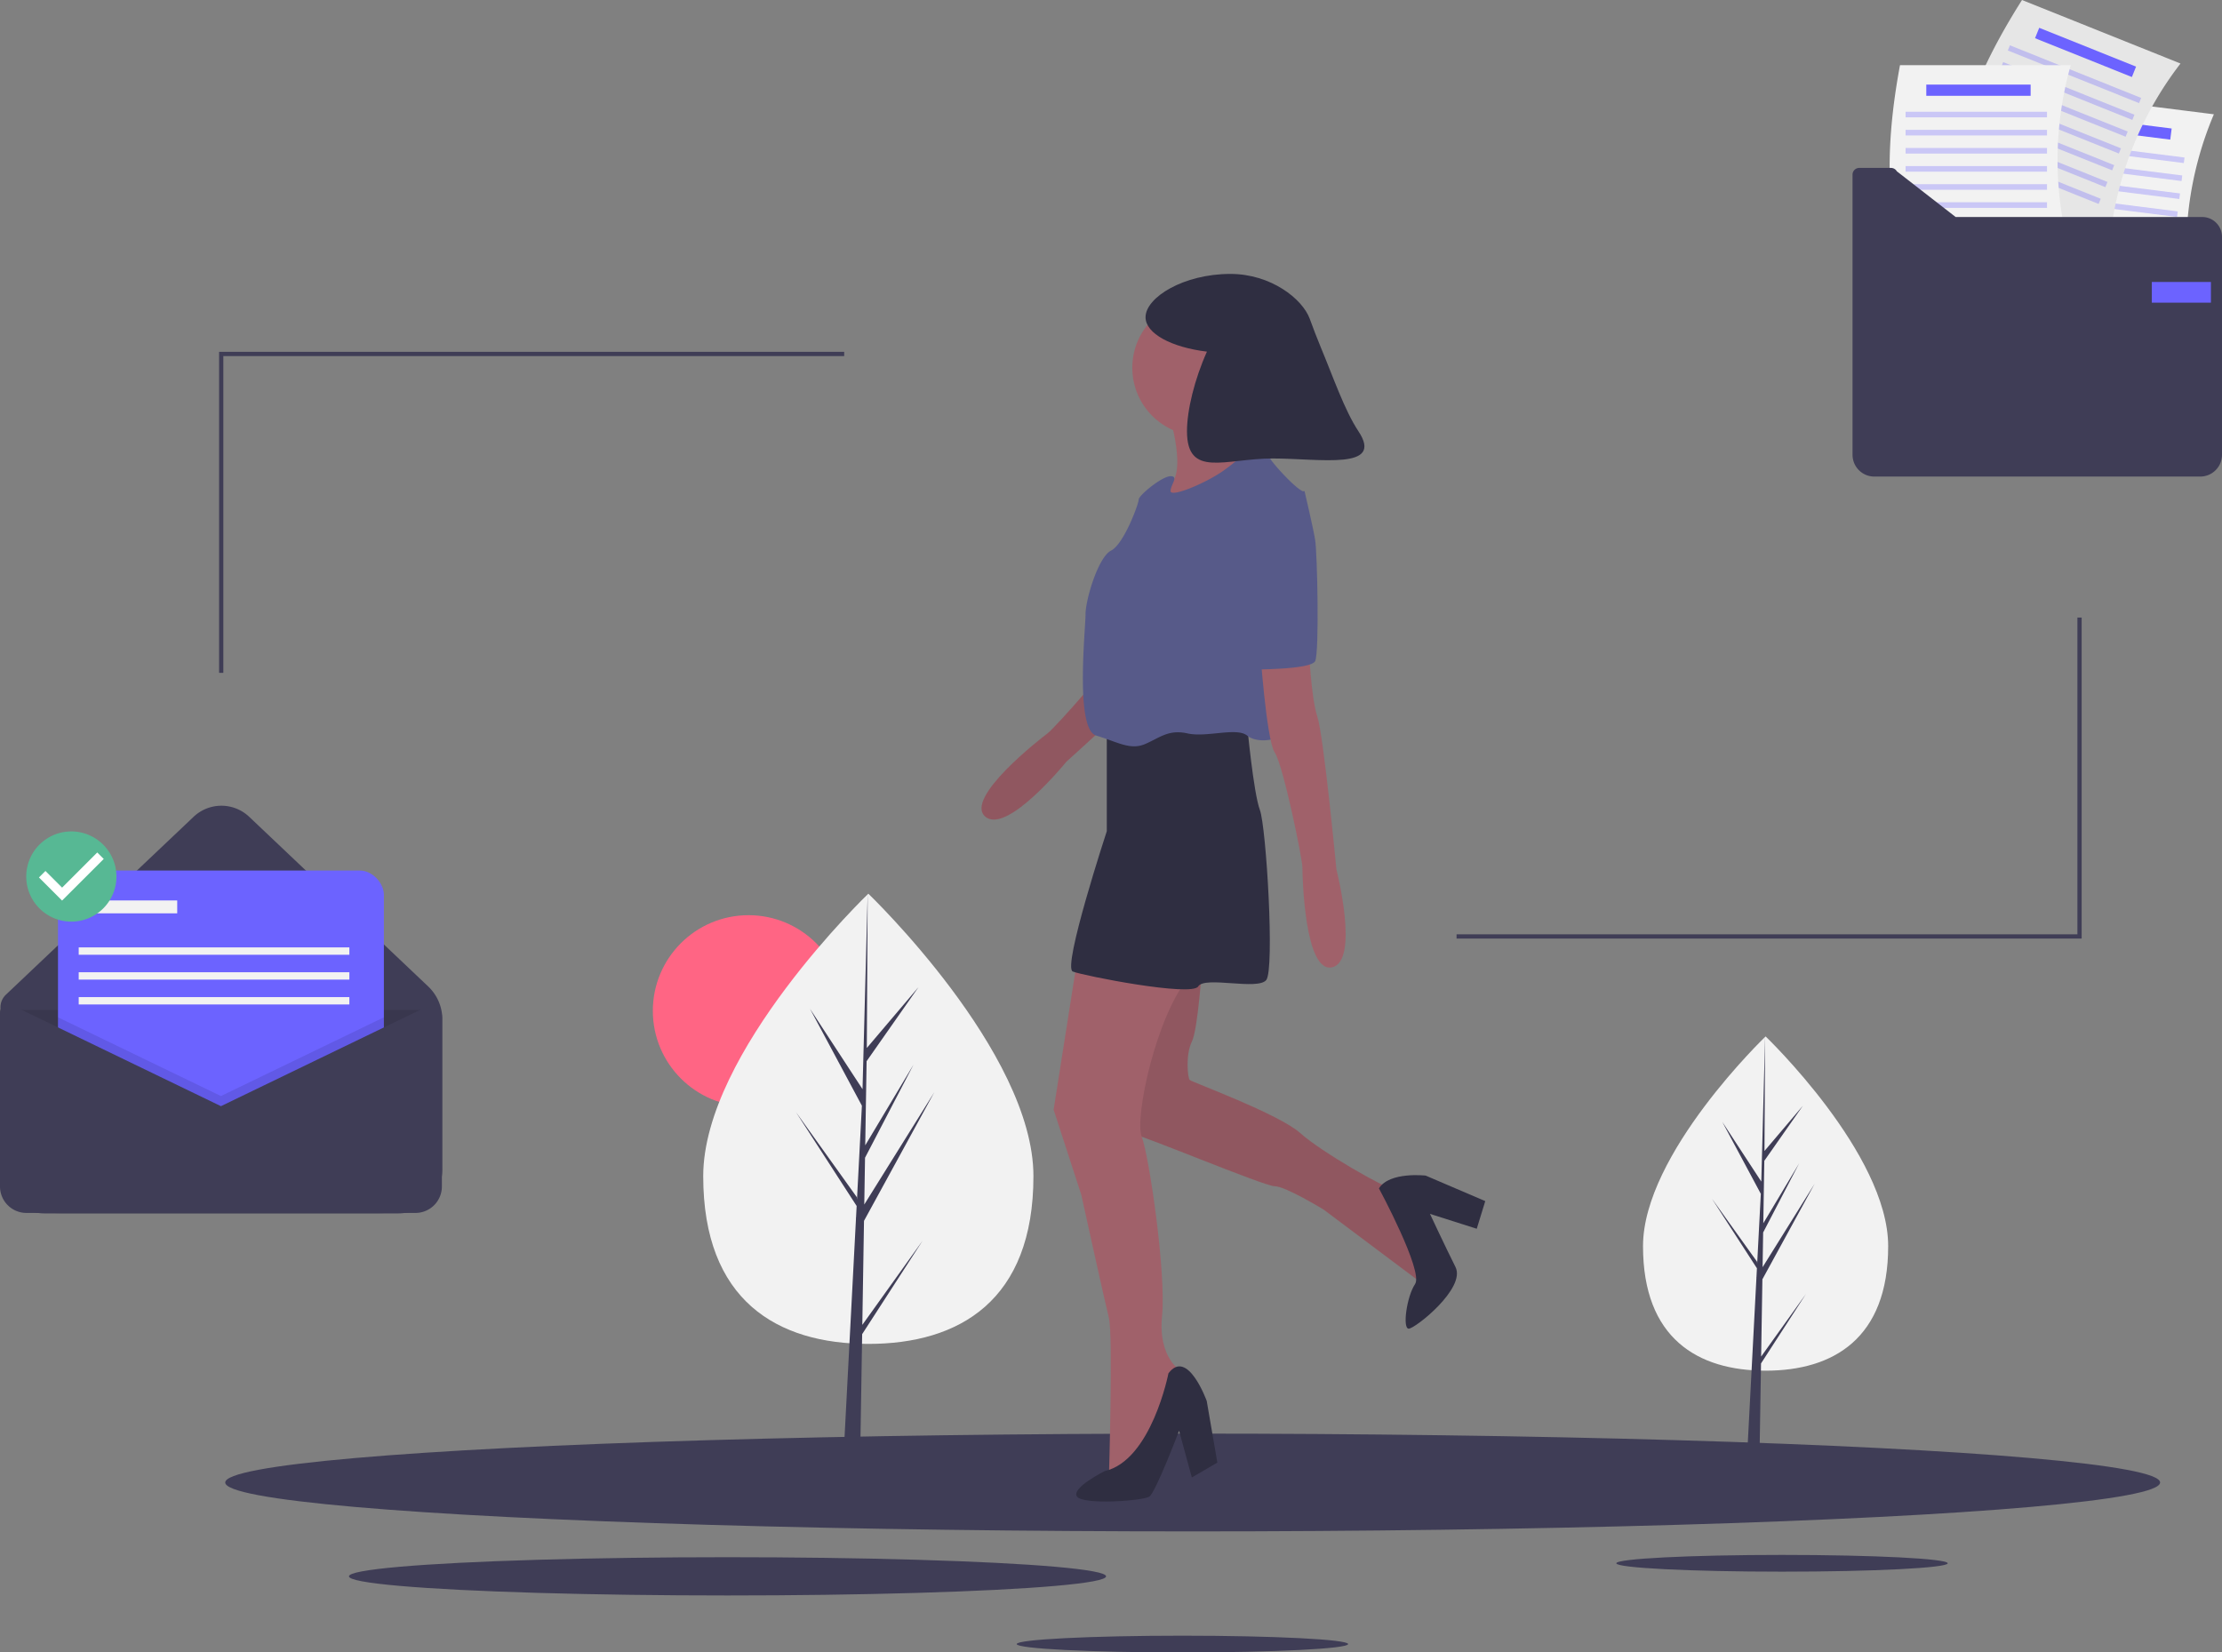 <svg xmlns="http://www.w3.org/2000/svg" id="f20670b7-793c-4dc7-8ac5-129c2a6703d6" data-name="Layer 1" width="1045.041" height="777.3" viewBox="0 0 1045.041 777.3" xmlns:xlink="http://www.w3.org/1999/xlink"><rect x="0" y="0" width="1045.041" height="777.3" fill="#808080" stroke="none"/><title>files sent</title><circle cx="352.041" cy="475.499" r="45" fill="#ff6584"></circle><path d="M563.52,614.615c0,58.481-34.766,78.9-77.652,78.9s-77.652-20.419-77.652-78.9,77.652-132.878,77.652-132.878S563.52,556.134,563.52,614.615Z" transform="translate(-77.48 -61.35)" fill="#f2f2f2"></path><polygon points="405.56 623.219 406.355 574.276 439.453 513.726 406.48 566.598 406.838 544.591 429.648 500.784 406.932 538.767 406.932 538.768 407.575 499.187 432.001 464.311 407.676 492.963 408.078 420.387 405.553 516.465 405.761 512.501 380.927 474.489 405.362 520.11 403.048 564.314 402.98 563.141 374.35 523.138 402.893 567.286 402.604 572.814 402.552 572.897 402.575 573.351 396.705 685.502 404.548 685.502 405.489 627.574 433.962 583.534 405.56 623.219" fill="#3f3d56"></polygon><path d="M965.52,647.532c0,43.419-25.812,58.579-57.652,58.579s-57.652-15.16-57.652-58.579,57.652-98.654,57.652-98.654S965.52,604.114,965.52,647.532Z" transform="translate(-77.48 -61.35)" fill="#f2f2f2"></path><polygon points="828.289 638.119 828.879 601.782 853.452 556.827 828.972 596.081 829.237 579.743 846.173 547.218 829.307 575.419 829.307 575.419 829.785 546.033 847.92 520.139 829.86 541.412 830.158 487.528 828.284 558.86 828.438 555.918 810 527.696 828.142 561.567 826.424 594.386 826.373 593.515 805.117 563.815 826.308 596.592 826.094 600.696 826.055 600.758 826.073 601.095 821.714 684.36 827.538 684.36 828.236 641.352 849.375 608.656 828.289 638.119" fill="#3f3d56"></polygon><ellipse cx="560.928" cy="697.361" rx="455" ry="23" fill="#3f3d56"></ellipse><ellipse cx="838.11" cy="735.361" rx="77.931" ry="3.939" fill="#3f3d56"></ellipse><ellipse cx="556.11" cy="773.361" rx="77.931" ry="3.939" fill="#3f3d56"></ellipse><ellipse cx="342.164" cy="741.499" rx="178.043" ry="9" fill="#3f3d56"></ellipse><path d="M641.83,328.163s-33.533,28.645-35.964,35.434-32.387,40.25-35.598,42.636-39.542,30.617-29.382,39.264,38.12-25.824,38.12-25.824,46.997-42.383,52.433-50.158,24.106-22.889,24.106-22.889Z" transform="translate(-77.48 -61.35)" fill="#a0616a"></path><path d="M641.83,328.163s-33.533,28.645-35.964,35.434-32.387,40.25-35.598,42.636-39.542,30.617-29.382,39.264,38.12-25.824,38.12-25.824,46.997-42.383,52.433-50.158,24.106-22.889,24.106-22.889Z" transform="translate(-77.48 -61.35)" opacity="0.1"></path><path d="M643.02,513.349s-2,32-5,38-2,17-1,18,42,16,52,25,40,26,43,26,16,46,16,46l-48-36s-18-11-23-11-62-24-68-25,9-88,9-88Z" transform="translate(-77.48 -61.35)" fill="#a0616a"></path><path d="M643.02,513.349s-2,32-5,38-2,17-1,18,42,16,52,25,40,26,43,26,16,46,16,46l-48-36s-18-11-23-11-62-24-68-25,9-88,9-88Z" transform="translate(-77.48 -61.35)" opacity="0.1"></path><path d="M584.02,513.349l-11,70,13,40s11,50,13,58,0,75,0,75,18-1,19-2,15-48,15-48-11-6-9-26-6.139-75.573-9.57-84.287,6.57-56.713,22.57-75.713S584.02,513.349,584.02,513.349Z" transform="translate(-77.48 -61.35)" fill="#a0616a"></path><path d="M627.02,707.349s-8,41-30,46c0,0-16,8-13,12s31,2,34,0,14-31,14-31l6,22,12-7-5-29S636.02,695.349,627.02,707.349Z" transform="translate(-77.48 -61.35)" fill="#2f2e41"></path><path d="M598.02,404.349v48s-21,64-16,66,56,12,59,7,28,2,32-3,0-72-3-80-6-40-6-40Z" transform="translate(-77.48 -61.35)" fill="#2f2e41"></path><circle cx="564.541" cy="172.999" r="32" fill="#a0616a"></circle><path d="M627.02,255.349s10,31-1,35,12,21,13,21,21-21,21-21l8-16s-10-17-5-28S627.02,255.349,627.02,255.349Z" transform="translate(-77.48 -61.35)" fill="#a0616a"></path><path d="M668.02,269.349a91.845,91.845,0,0,1-16,14c-9,6-24,12-24,9s4-7,0-7-15,9-15,11-7,21-13,24-12,23-12,30-5,54,5,57,16,7,23,4,11-7,20-5,23-3,28,1,15,2,17-1,13-112,9-114-13-12-15-15A75.087,75.087,0,0,0,668.02,269.349Z" transform="translate(-77.48 -61.35)" fill="#575a89"></path><path d="M726.02,620.349s21,39,17,45-6,21-3,21,27-19,22-29-12-25-12-25l22,7,4-13-28-12S731.02,612.349,726.02,620.349Z" transform="translate(-77.48 -61.35)" fill="#2f2e41"></path><path d="M670.02,365.349s3,44,7,50,13,50,13,54,1,50,14,47,2-46,2-46-6-63-9-72-4-33-4-33Z" transform="translate(-77.48 -61.35)" fill="#a0616a"></path><path d="M716.348,264.168c-6.489-9.768-11.847-25.479-17.628-39.315-1.874-4.484-3.585-9.027-5.261-13.589-3.378-9.194-18.085-21.063-37.347-21.063-22.015,0-39.862,11.079-39.862,20.374,0,7.685,12.204,14.163,28.872,16.178-5.856,13.071-9.384,27.578-9.384,37.415,0,22.26,18.045,12.845,40.305,12.845S728.666,282.71,716.348,264.168Z" transform="translate(-77.48 -61.35)" fill="#2f2e41"></path><path d="M676.02,294.349s-21,37-20,52-4,30,4,30,34,0,36-4,1-51,0-57-5-23-5-23Z" transform="translate(-77.48 -61.35)" fill="#575a89"></path><polyline points="685.041 440.499 978.041 440.499 978.041 290.499" fill="none" stroke="#3f3d56" stroke-miterlimit="10" stroke-width="2"></polyline><polyline points="397.041 166.499 104.041 166.499 104.041 316.499" fill="none" stroke="#3f3d56" stroke-miterlimit="10" stroke-width="2"></polyline><path d="M1107.539,203.638l-79.672-10.043c-3.611-30.037,1.845-59.362,11.159-88.524l79.672,10.043A163.846,163.846,0,0,0,1107.539,203.638Z" transform="translate(-77.48 -61.35)" fill="#f2f2f2"></path><rect x="1049.635" y="118.719" width="49.073" height="5.272" transform="translate(-53.869 -194.737) rotate(7.184)" fill="#6c63ff"></rect><rect x="1038.477" y="131.278" width="66.513" height="2.636" transform="translate(-52.482 -194.344) rotate(7.184)" fill="#6c63ff" opacity="0.3"></rect><rect x="1037.411" y="139.728" width="66.513" height="2.636" transform="translate(-51.434 -194.144) rotate(7.184)" fill="#6c63ff" opacity="0.3"></rect><rect x="1036.346" y="148.178" width="66.513" height="2.636" transform="translate(-50.385 -193.945) rotate(7.184)" fill="#6c63ff" opacity="0.3"></rect><rect x="1035.281" y="156.628" width="66.513" height="2.636" transform="translate(-49.337 -193.745) rotate(7.184)" fill="#6c63ff" opacity="0.3"></rect><rect x="1034.216" y="165.078" width="66.513" height="2.636" transform="translate(-48.288 -193.545) rotate(7.184)" fill="#6c63ff" opacity="0.3"></rect><rect x="1033.151" y="173.528" width="66.513" height="2.636" transform="translate(-47.24 -193.346) rotate(7.184)" fill="#6c63ff" opacity="0.3"></rect><rect x="1032.086" y="181.978" width="66.513" height="2.636" transform="translate(-46.192 -193.146) rotate(7.184)" fill="#6c63ff" opacity="0.3"></rect><path d="M1069.81,174.046,995.273,144.17c4.107-29.973,16.805-56.963,33.195-82.82l74.538,29.876A163.846,163.846,0,0,0,1069.81,174.046Z" transform="translate(-77.48 -61.35)" fill="#e6e6e6"></path><rect x="1033.813" y="83.362" width="49.073" height="5.272" transform="translate(30.489 -448.929) rotate(21.842)" fill="#6c63ff"></rect><rect x="1019.889" y="94.937" width="66.513" height="2.636" transform="translate(33.932 -446.257) rotate(21.842)" fill="#6c63ff" opacity="0.3"></rect><rect x="1016.721" y="102.843" width="66.513" height="2.636" transform="translate(36.645 -444.51) rotate(21.842)" fill="#6c63ff" opacity="0.3"></rect><rect x="1013.552" y="110.749" width="66.513" height="2.636" transform="translate(39.359 -442.764) rotate(21.842)" fill="#6c63ff" opacity="0.3"></rect><rect x="1010.383" y="118.654" width="66.513" height="2.636" transform="translate(42.073 -441.017) rotate(21.842)" fill="#6c63ff" opacity="0.3"></rect><rect x="1007.215" y="126.56" width="66.513" height="2.636" transform="translate(44.786 -439.271) rotate(21.842)" fill="#6c63ff" opacity="0.3"></rect><rect x="1004.046" y="134.465" width="66.513" height="2.636" transform="translate(47.5 -437.525) rotate(21.842)" fill="#6c63ff" opacity="0.3"></rect><rect x="1000.877" y="142.371" width="66.513" height="2.636" transform="translate(50.214 -435.778) rotate(21.842)" fill="#6c63ff" opacity="0.3"></rect><path d="M1051.377,181.241H971.075c-7.339-29.35-5.594-59.126,0-89.225h80.302A163.846,163.846,0,0,0,1051.377,181.241Z" transform="translate(-77.48 -61.35)" fill="#f2f2f2"></path><rect x="905.965" y="39.791" width="49.073" height="5.272" fill="#6c63ff"></rect><rect x="896.231" y="52.567" width="66.513" height="2.636" fill="#6c63ff" opacity="0.3"></rect><rect x="896.231" y="61.084" width="66.513" height="2.636" fill="#6c63ff" opacity="0.3"></rect><rect x="896.231" y="69.601" width="66.513" height="2.636" fill="#6c63ff" opacity="0.3"></rect><rect x="896.231" y="78.117" width="66.513" height="2.636" fill="#6c63ff" opacity="0.3"></rect><rect x="896.231" y="86.634" width="66.513" height="2.636" fill="#6c63ff" opacity="0.3"></rect><rect x="896.231" y="95.151" width="66.513" height="2.636" fill="#6c63ff" opacity="0.3"></rect><rect x="896.231" y="103.668" width="66.513" height="2.636" fill="#6c63ff" opacity="0.3"></rect><path d="M997.249,163.429l-27.665-21.508a3.158,3.158,0,0,0-2.738-1.584H951.915a3.158,3.158,0,0,0-3.158,3.158V275.282A10.243,10.243,0,0,0,959,285.525H1112.277a10.243,10.243,0,0,0,10.243-10.243V172.739a9.31,9.31,0,0,0-9.31-9.31Z" transform="translate(-77.48 -61.35)" fill="#3f3d56"></path><rect x="1012.026" y="132.641" width="27.802" height="9.731" fill="#6c63ff"></rect><path d="M264.918,632.126H98.298a20.602,20.602,0,0,1-20.602-20.602V535.187a8.162,8.162,0,0,1,2.547-5.923l88.292-83.694a19.003,19.003,0,0,1,26.146,0l84.182,79.798a21.334,21.334,0,0,1,6.657,15.483v70.674A20.602,20.602,0,0,1,264.918,632.126Z" transform="translate(-77.48 -61.35)" fill="#3f3d56"></path><path d="M.216,475.091H206.309a0,0,0,0,1,0,0v66.954a28.732,28.732,0,0,1-28.732,28.732H28.949A28.732,28.732,0,0,1,.216,542.044V475.091A0,0,0,0,1,.216,475.091Z" opacity="0.1"></path><path d="M77.48,531.461" transform="translate(-77.48 -61.35)" fill="none" stroke="#3f3d56" stroke-miterlimit="10"></path><rect x="27.277" y="409.496" width="153.27" height="153.27" rx="11.336" fill="#6c63ff"></rect><polygon points="180.547 478.533 180.547 562.766 27.277 562.766 27.277 478.533 103.912 515.573 180.547 478.533" opacity="0.1"></polygon><path d="M181.392,581.686l-98.194-47.461a3.984,3.984,0,0,0-5.718,3.587v81.658a12.44,12.44,0,0,0,12.44,12.44h182.944A12.44,12.44,0,0,0,285.304,619.47V539.211a4.862,4.862,0,0,0-6.977-4.377Z" transform="translate(-77.48 -61.35)" fill="#3f3d56"></path><rect x="40.482" y="423.567" width="42.864" height="6.062" fill="#f2f2f2"></rect><rect x="37.019" y="445.649" width="127.292" height="3.464" fill="#f2f2f2"></rect><rect x="37.019" y="457.339" width="127.292" height="3.464" fill="#f2f2f2"></rect><rect x="37.019" y="469.029" width="127.292" height="3.464" fill="#f2f2f2"></rect><ellipse cx="33.555" cy="411.91" rx="17.752" ry="17.784" fill="#fff"></ellipse><path d="M111.035,452.445A21.215,21.215,0,1,0,132.25,473.66,21.278,21.278,0,0,0,111.035,452.445Zm-4.355,32.527-10.873-10.873,3.05-3.05,7.833,7.833,16.534-16.534,3.05,3.05-19.594,19.573Z" transform="translate(-77.48 -61.35)" fill="#57b894"></path></svg>
